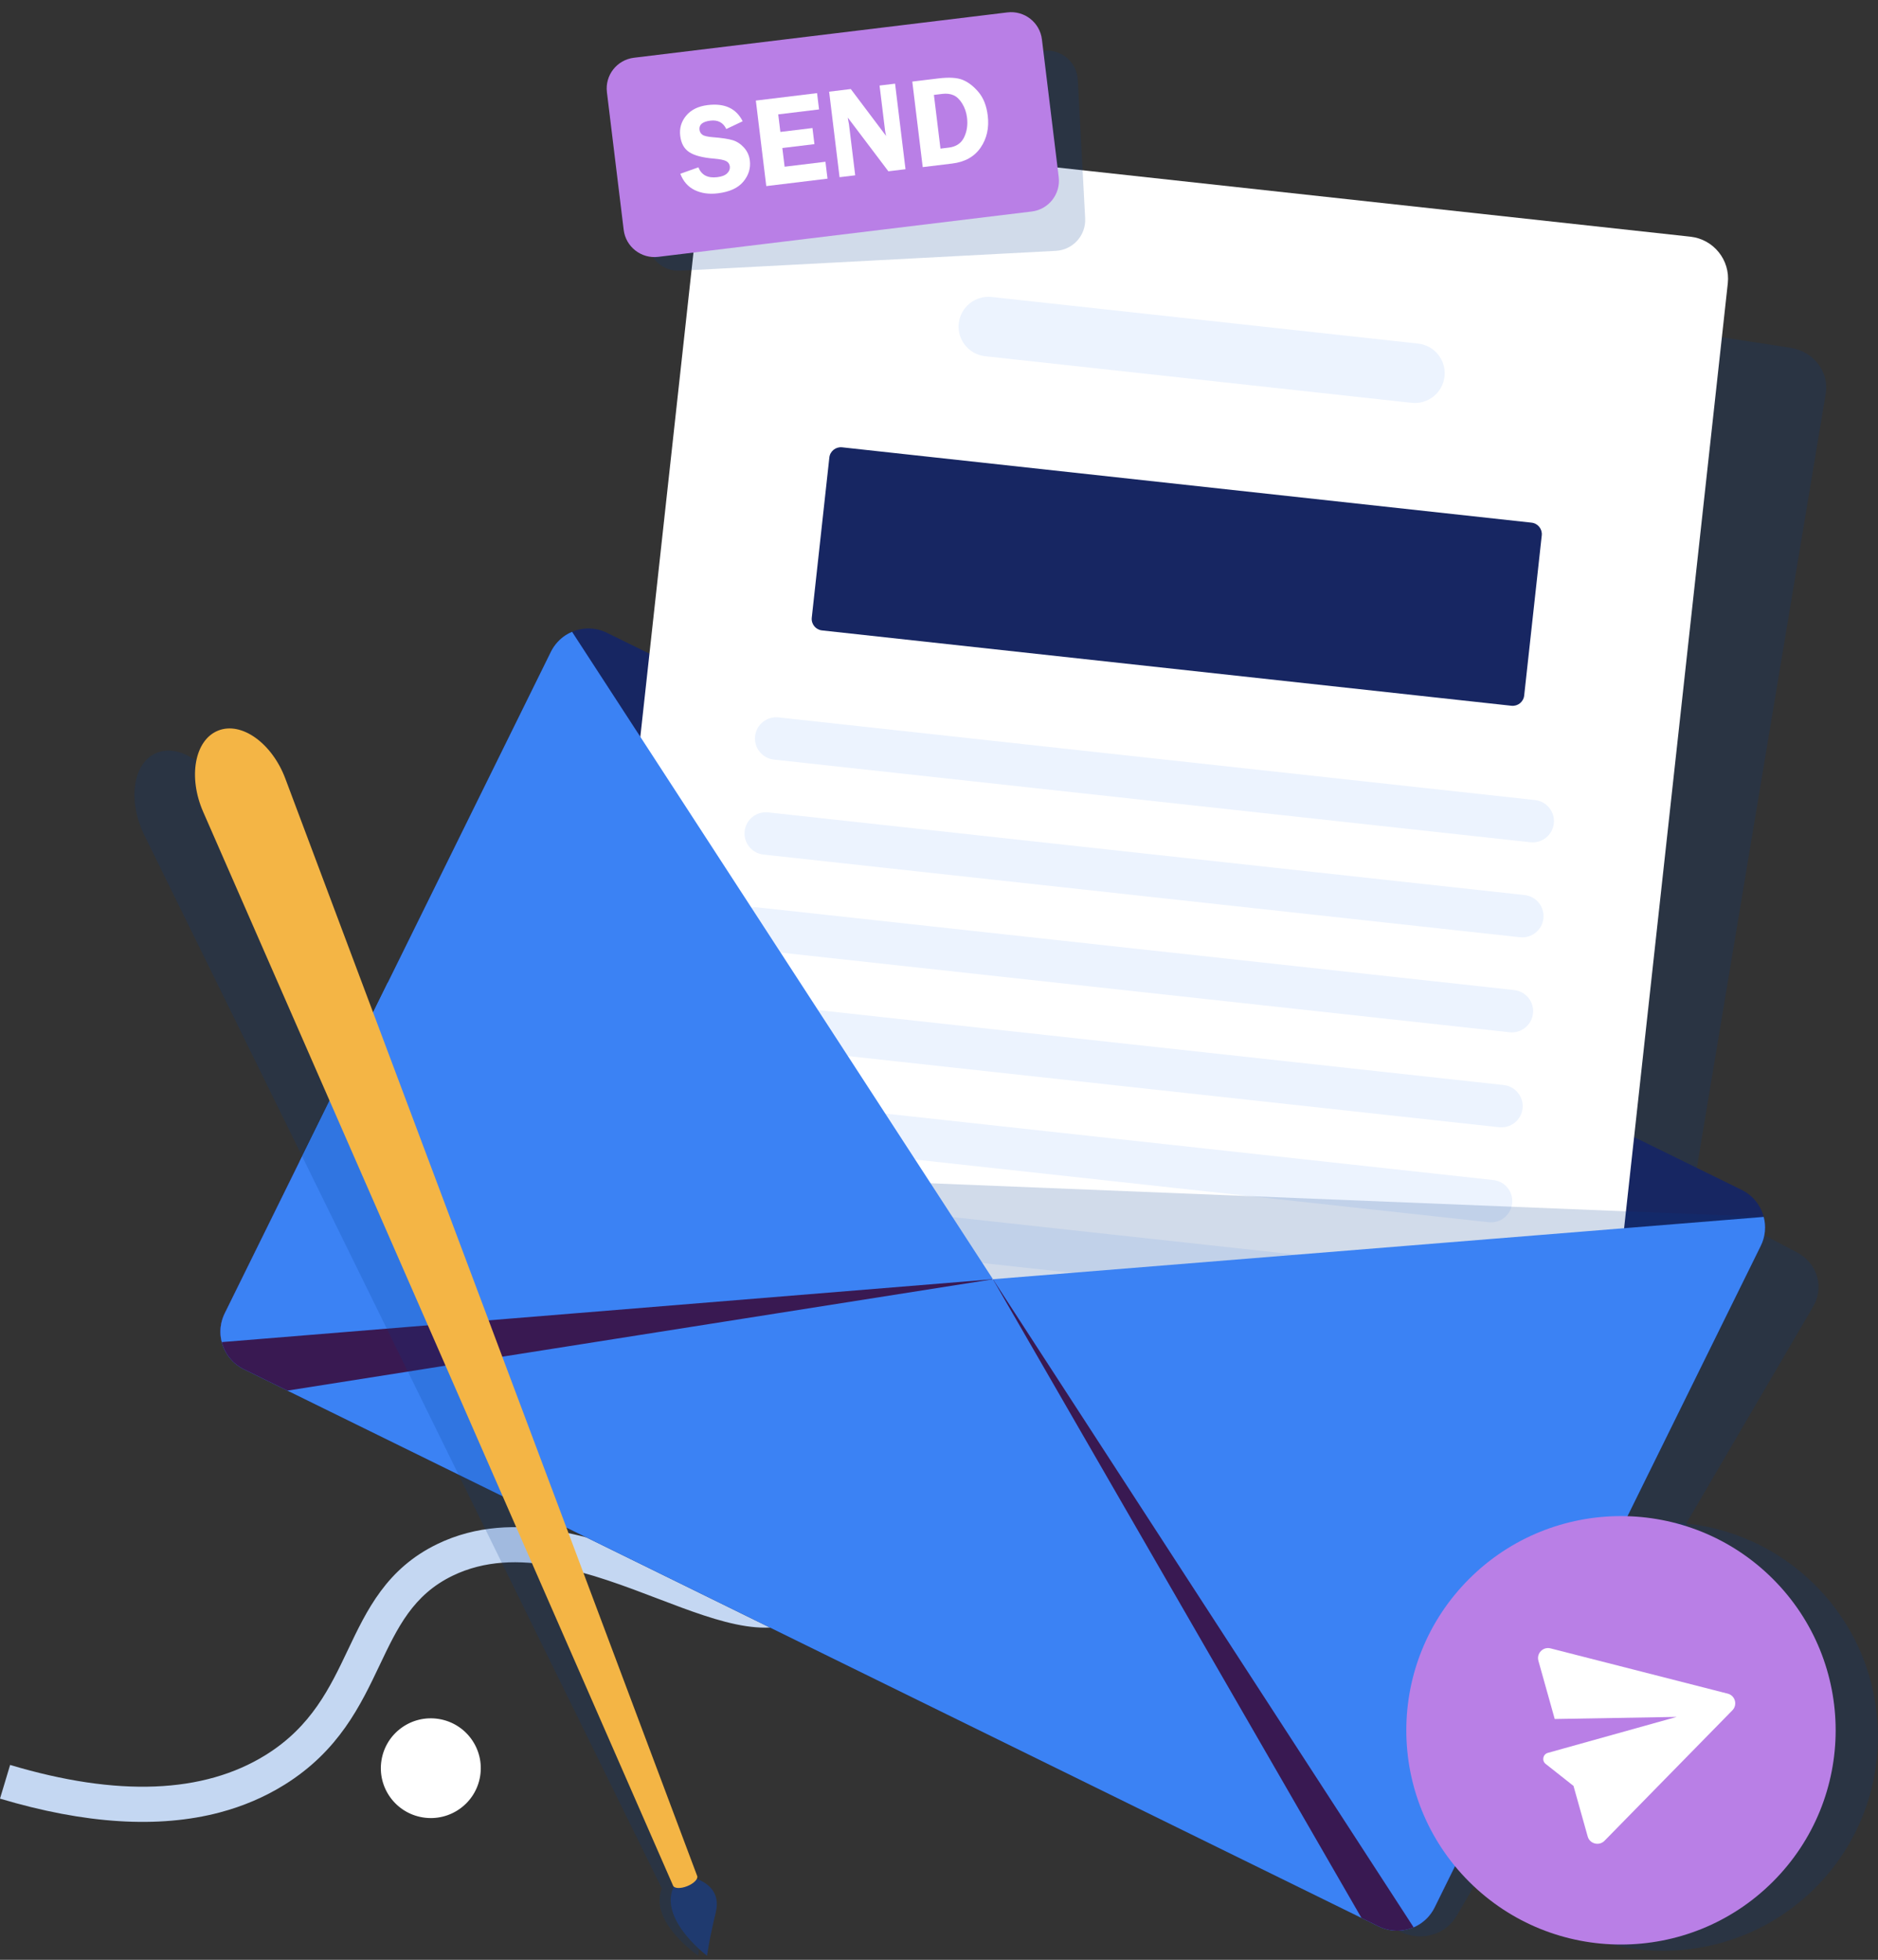 <svg width="116" height="121" viewBox="0 0 116 121" fill="none" xmlns="http://www.w3.org/2000/svg">
<rect x="0" y="0" width="116" height="121" fill="#333333" stroke="none"/>
<g clip-path="url(#clip0_309_8739)">
<path d="M13.575 111.901C9.797 112.9 5.251 112.617 0 111.048L0.625 108.968C7.261 110.95 12.576 110.741 16.423 108.346C19.243 106.59 20.38 104.197 21.481 101.882C22.657 99.406 23.875 96.847 27.013 95.33C31.809 93.012 37.163 95.051 41.461 96.691C44.724 97.936 47.542 99.011 48.796 97.795C49.95 96.675 49.435 94.156 48.936 91.718C48.374 88.966 47.793 86.121 49.704 84.674C51.714 83.151 54.407 84.626 57.814 86.493C60.018 87.701 62.515 89.07 65.271 89.911C72.7 92.177 81.66 90.321 91.902 84.396L92.994 86.274C82.206 92.516 72.665 94.437 64.634 91.988C61.664 91.082 59.061 89.656 56.766 88.397C54.267 87.027 51.901 85.736 51.02 86.404C50.2 87.025 50.661 89.288 51.069 91.285C51.656 94.153 52.32 97.405 50.314 99.352C48.062 101.535 44.479 100.167 40.683 98.72C36.572 97.152 31.916 95.373 27.962 97.284C25.513 98.468 24.555 100.481 23.447 102.813C22.27 105.289 20.936 108.096 17.575 110.189C16.356 110.947 15.022 111.518 13.575 111.901H13.575Z" fill="#C4D7F2"/>
<g style="mix-blend-mode:multiply" opacity="0.18">
<path d="M112.315 79.719C112.342 79.466 112.33 79.212 112.275 78.966C112.246 78.834 112.204 78.703 112.152 78.572C111.938 78.061 111.544 77.612 110.997 77.323L104.51 73.907L112.772 24.306C112.996 22.96 112.022 21.692 110.598 21.473L52.823 12.59C51.398 12.371 50.061 13.284 49.837 14.63L45.169 42.659L42.603 41.308C41.92 40.947 41.137 40.912 40.456 41.146C40.316 41.192 40.183 41.251 40.057 41.319C39.975 41.365 39.895 41.416 39.818 41.47C39.528 41.672 39.277 41.933 39.092 42.249L28.07 61.077L17.05 79.903C16.965 80.048 16.898 80.199 16.847 80.351C16.846 80.354 16.844 80.357 16.843 80.361C16.842 80.364 16.842 80.367 16.84 80.37C16.756 80.627 16.72 80.89 16.729 81.15C16.729 81.157 16.73 81.163 16.73 81.17C16.739 81.388 16.779 81.604 16.848 81.811C16.852 81.823 16.856 81.835 16.86 81.847C16.885 81.92 16.913 81.992 16.946 82.063C16.95 82.071 16.954 82.079 16.958 82.088C16.987 82.149 17.019 82.209 17.054 82.268C17.064 82.285 17.073 82.302 17.083 82.318C17.121 82.38 17.162 82.439 17.205 82.498C17.217 82.514 17.23 82.53 17.242 82.546C17.289 82.606 17.338 82.665 17.392 82.721C17.396 82.726 17.401 82.73 17.406 82.735C17.459 82.79 17.515 82.843 17.574 82.893C17.585 82.903 17.596 82.912 17.607 82.922C17.67 82.974 17.737 83.024 17.806 83.071C17.816 83.078 17.825 83.084 17.834 83.09C17.907 83.138 17.983 83.185 18.062 83.227L86.454 119.243C86.787 119.419 87.142 119.516 87.497 119.544C87.737 119.563 87.976 119.553 88.208 119.511C88.292 119.496 88.377 119.474 88.461 119.45C88.473 119.447 88.484 119.443 88.495 119.439C88.533 119.428 88.572 119.417 88.608 119.404C88.608 119.404 88.608 119.404 88.609 119.404C88.641 119.393 88.672 119.379 88.704 119.367C88.719 119.361 88.734 119.355 88.749 119.349C88.766 119.342 88.782 119.336 88.799 119.329C88.804 119.327 88.809 119.325 88.814 119.323C88.815 119.323 88.816 119.322 88.817 119.321C88.87 119.298 88.921 119.271 88.972 119.245C88.974 119.244 88.977 119.243 88.979 119.241C89.135 119.158 89.282 119.059 89.418 118.945C89.429 118.936 89.439 118.927 89.449 118.918C89.504 118.871 89.556 118.821 89.607 118.769C89.621 118.755 89.634 118.741 89.647 118.727C89.696 118.674 89.743 118.619 89.787 118.562C89.796 118.549 89.807 118.538 89.815 118.526C89.868 118.454 89.919 118.38 89.965 118.301L99.977 101.2L112.007 80.648C112.064 80.549 112.111 80.447 112.153 80.344C112.236 80.139 112.289 79.93 112.311 79.718L112.315 79.719Z" fill="#003889"/>
</g>
<path d="M35.334 39.009C35.196 39.065 35.066 39.133 34.944 39.212C34.564 39.461 34.241 39.809 34.027 40.242L18.498 71.728L13.883 81.084C13.668 81.515 13.588 81.973 13.622 82.416C13.636 82.567 13.662 82.716 13.699 82.864C13.878 83.567 14.356 84.192 15.061 84.536L17.752 85.856L80.986 116.889L84.098 118.416L85.157 118.936C85.727 119.216 86.351 119.268 86.921 119.127C87.054 119.095 87.188 119.049 87.316 118.994C87.863 118.761 88.332 118.338 88.617 117.761L97.767 99.212L108.761 76.919C109.044 76.343 109.092 75.71 108.942 75.132C108.907 74.994 108.858 74.858 108.799 74.723C108.56 74.196 108.145 73.743 107.584 73.467L37.485 39.068C36.785 38.723 36.001 38.727 35.334 39.009V39.009Z" fill="#172662"/>
<path d="M37.539 87.754L95.684 94.106C97.118 94.263 98.407 93.23 98.564 91.8L106.723 17.486C106.88 16.056 105.845 14.77 104.411 14.613L46.267 8.262C44.833 8.105 43.543 9.138 43.386 10.568L35.227 84.881C35.07 86.312 36.105 87.598 37.539 87.755V87.754Z" fill="white"/>
<path d="M60.853 21.993L87.19 24.87C88.203 24.981 89.113 24.252 89.225 23.242C89.335 22.233 88.605 21.324 87.592 21.213L61.255 18.336C60.242 18.226 59.332 18.955 59.221 19.965C59.11 20.975 59.84 21.883 60.853 21.994V21.993Z" fill="#ECF3FE"/>
<path d="M47.802 46.897L94.528 52.001C95.249 52.08 95.897 51.56 95.977 50.841C96.056 50.122 95.535 49.475 94.814 49.396L48.088 44.292C47.367 44.213 46.719 44.733 46.64 45.452C46.561 46.171 47.081 46.818 47.802 46.897Z" fill="#ECF3FE"/>
<path d="M47.159 52.762L93.884 57.866C94.605 57.944 95.254 57.425 95.333 56.706C95.412 55.987 94.891 55.34 94.17 55.261L47.445 50.157C46.724 50.078 46.075 50.597 45.996 51.317C45.917 52.036 46.438 52.683 47.159 52.762Z" fill="#ECF3FE"/>
<path d="M46.515 58.627L93.241 63.731C93.962 63.81 94.61 63.29 94.689 62.571C94.768 61.852 94.248 61.205 93.527 61.126L46.801 56.022C46.08 55.943 45.432 56.463 45.352 57.182C45.273 57.901 45.794 58.548 46.515 58.627Z" fill="#ECF3FE"/>
<path d="M45.871 64.492L92.596 69.596C93.317 69.674 93.966 69.155 94.045 68.436C94.124 67.717 93.603 67.07 92.882 66.991L46.157 61.887C45.436 61.808 44.787 62.328 44.708 63.047C44.629 63.766 45.15 64.413 45.871 64.492Z" fill="#ECF3FE"/>
<path d="M45.227 70.357L91.953 75.461C92.674 75.54 93.322 75.021 93.401 74.301C93.48 73.582 92.96 72.935 92.239 72.856L45.513 67.752C44.792 67.674 44.144 68.193 44.064 68.912C43.985 69.631 44.506 70.278 45.227 70.357Z" fill="#ECF3FE"/>
<path d="M44.583 76.222L91.308 81.326C92.029 81.405 92.678 80.886 92.757 80.167C92.836 79.447 92.316 78.801 91.594 78.722L44.869 73.618C44.148 73.539 43.499 74.058 43.42 74.777C43.341 75.496 43.862 76.143 44.583 76.222Z" fill="#ECF3FE"/>
<path d="M43.939 82.087L90.665 87.191C91.386 87.27 92.034 86.751 92.114 86.031C92.192 85.312 91.672 84.665 90.951 84.586L44.225 79.482C43.504 79.404 42.856 79.923 42.776 80.642C42.697 81.361 43.218 82.008 43.939 82.087Z" fill="#ECF3FE"/>
<path d="M50.772 38.922L93.359 43.574C93.75 43.616 94.102 43.335 94.145 42.944L95.231 33.053C95.274 32.663 94.992 32.312 94.6 32.269L52.013 27.617C51.622 27.575 51.27 27.856 51.227 28.246L50.141 38.138C50.099 38.528 50.381 38.879 50.772 38.922Z" fill="#172662"/>
<g style="mix-blend-mode:multiply" opacity="0.18">
<path d="M108.941 75.132L44.278 72.523L59.796 88.547L108.941 75.132Z" fill="#003889"/>
</g>
<path d="M23.953 60.665L13.881 81.085C13.669 81.514 13.588 81.973 13.622 82.416C13.691 83.296 14.21 84.12 15.059 84.536L85.155 118.936C85.726 119.216 86.349 119.267 86.918 119.126C87.631 118.949 88.264 118.471 88.615 117.762L98.687 97.342L23.953 60.665Z" fill="#3B82F4"/>
<path d="M61.331 78.981L84.097 118.416L85.156 118.936C85.726 119.216 86.35 119.268 86.92 119.127C87.053 119.095 87.187 119.049 87.315 118.994C87.862 118.761 88.331 118.338 88.616 117.761L97.766 99.212L61.331 78.981L61.331 78.981Z" fill="#391952"/>
<path d="M18.497 71.728L13.882 81.084C13.668 81.515 13.588 81.973 13.622 82.417C13.635 82.567 13.662 82.716 13.698 82.864C13.877 83.567 14.355 84.192 15.06 84.537L17.752 85.857L61.331 78.981L18.497 71.728Z" fill="#391952"/>
<path d="M34.026 40.243L13.882 81.085C13.67 81.514 13.589 81.973 13.623 82.416C13.635 82.567 13.661 82.716 13.699 82.862L61.332 78.98L35.336 39.009C35.197 39.066 35.068 39.133 34.945 39.212C34.564 39.459 34.241 39.809 34.026 40.242V40.243Z" fill="#3B82F4"/>
<path d="M61.332 78.98L87.316 118.994C87.862 118.76 88.332 118.338 88.615 117.761L108.76 76.92C109.045 76.343 109.092 75.711 108.941 75.133L61.331 78.98H61.332Z" fill="#3B82F4"/>
<g style="mix-blend-mode:multiply" opacity="0.18">
<path d="M112.113 116.566C117.291 111.401 117.291 103.026 112.113 97.861C106.935 92.696 98.539 92.696 93.361 97.861C88.183 103.026 88.183 111.401 93.361 116.566C98.539 121.731 106.935 121.731 112.113 116.566Z" fill="#003889"/>
</g>
<path d="M109.501 116.183C114.679 111.018 114.679 102.644 109.501 97.478C104.322 92.313 95.927 92.313 90.749 97.478C85.57 102.644 85.57 111.018 90.749 116.183C95.927 121.348 104.322 121.348 109.501 116.183Z" fill="#B97FE6"/>
<path d="M106.714 104.565L95.776 101.772C95.312 101.653 94.895 102.079 95.024 102.538L96.032 106.132L103.565 106.002L96.546 107.961L95.608 108.223C95.3 108.309 95.221 108.707 95.471 108.904L97.192 110.264L98.068 113.384C98.196 113.843 98.775 113.99 99.109 113.649L107.004 105.597C107.339 105.256 107.178 104.682 106.714 104.564V104.565Z" fill="white"/>
<g style="mix-blend-mode:multiply" opacity="0.18">
<path d="M42.288 116.036C42.319 115.97 42.328 115.908 42.306 115.856L13.893 49.285C12.981 47.149 11.036 45.861 9.609 46.513C8.182 47.164 7.888 49.474 8.912 51.559L40.846 116.523C40.856 116.544 40.871 116.562 40.89 116.578C40.023 118.627 43.133 120.752 43.133 120.752C43.133 120.752 43.187 119.927 43.554 118.035C43.803 116.749 42.896 116.234 42.288 116.036Z" fill="#003889"/>
</g>
<path d="M42.537 115.863C42.537 115.863 44.665 116.182 44.215 118.056C43.765 119.93 43.675 120.752 43.675 120.752C43.675 120.752 40.322 118.24 41.808 116.158L42.537 115.863H42.537Z" fill="#1F3A6F"/>
<path d="M13.467 45.11C12.012 45.698 11.616 47.992 12.548 50.12L41.577 116.426C41.655 116.603 42.048 116.613 42.453 116.45C42.857 116.287 43.133 116.006 43.064 115.825L17.623 48.068C16.807 45.894 14.921 44.522 13.467 45.11Z" fill="#F4B545"/>
<path d="M29.657 109.662C29.93 107.984 28.788 106.402 27.105 106.13C25.422 105.857 23.837 106.997 23.564 108.676C23.29 110.354 24.433 111.936 26.116 112.208C27.799 112.481 29.384 111.341 29.657 109.662Z" fill="white"/>
<g style="mix-blend-mode:multiply" opacity="0.18">
<path d="M67.028 13.479L66.574 4.928C66.517 3.874 65.616 3.065 64.56 3.121L41.354 4.348C40.298 4.404 39.487 5.303 39.543 6.357L39.998 14.908C40.054 15.961 40.955 16.77 42.011 16.714L65.217 15.487C66.273 15.431 67.084 14.532 67.028 13.479Z" fill="#003889"/>
</g>
<path d="M63.724 13.059L40.656 15.858C39.607 15.985 38.652 15.239 38.524 14.192L37.488 5.692C37.36 4.645 38.108 3.692 39.158 3.565L62.225 0.766C63.275 0.639 64.23 1.385 64.357 2.432L65.394 10.932C65.522 11.979 64.774 12.932 63.724 13.059H63.724Z" fill="#B97FE6"/>
<path d="M45.874 7.486L44.862 7.966C44.669 7.565 44.343 7.393 43.884 7.448C43.394 7.508 43.168 7.696 43.207 8.013C43.222 8.14 43.281 8.241 43.383 8.317C43.486 8.394 43.702 8.445 44.033 8.471C44.586 8.514 44.994 8.576 45.258 8.656C45.522 8.737 45.755 8.89 45.957 9.115C46.159 9.341 46.278 9.606 46.316 9.91C46.374 10.387 46.24 10.822 45.914 11.215C45.588 11.608 45.064 11.848 44.34 11.936C43.797 12.002 43.321 11.935 42.909 11.735C42.498 11.535 42.202 11.2 42.022 10.729L43.138 10.331C43.327 10.808 43.716 11.011 44.304 10.939C44.588 10.905 44.793 10.824 44.919 10.698C45.045 10.571 45.099 10.432 45.081 10.28C45.062 10.125 44.984 10.012 44.847 9.943C44.709 9.873 44.456 9.823 44.085 9.792C43.394 9.734 42.891 9.602 42.575 9.395C42.259 9.189 42.072 8.854 42.016 8.389C41.958 7.92 42.081 7.504 42.384 7.14C42.687 6.776 43.132 6.558 43.718 6.487C44.757 6.361 45.475 6.694 45.873 7.486H45.874Z" fill="white"/>
<path d="M50.592 6.756L48.07 7.062L48.202 8.145L50.184 7.905L50.306 8.899L48.323 9.139L48.464 10.293L50.986 9.987L51.113 11.031L47.331 11.49L46.687 6.209L50.468 5.75L50.591 6.756L50.592 6.756Z" fill="white"/>
<path d="M55.287 5.166L55.931 10.447L54.873 10.576L52.366 7.26C52.379 7.35 52.389 7.409 52.395 7.437C52.416 7.526 52.431 7.601 52.438 7.663L52.824 10.824L51.858 10.941L51.214 5.66L52.551 5.497L54.732 8.393C54.697 8.24 54.676 8.124 54.666 8.044L54.329 5.281L55.287 5.165V5.166Z" fill="white"/>
<path d="M56.35 5.036L57.966 4.841C58.625 4.761 59.127 4.792 59.472 4.935C59.817 5.077 60.142 5.33 60.446 5.692C60.749 6.054 60.938 6.536 61.011 7.137C61.103 7.893 60.956 8.551 60.571 9.113C60.186 9.674 59.601 10.002 58.815 10.097L56.994 10.318L56.35 5.036ZM57.686 5.86L58.091 9.176L58.602 9.114C59.053 9.059 59.368 8.85 59.546 8.487C59.724 8.124 59.786 7.715 59.731 7.261C59.691 6.941 59.593 6.653 59.435 6.396C59.277 6.139 59.098 5.967 58.898 5.88C58.699 5.793 58.469 5.765 58.209 5.796L57.686 5.86V5.86Z" fill="white"/>
</g>
<defs>
<clipPath id="clip0_309_8739">
<rect width="116" height="120" fill="white" transform="translate(0 0.752)"/>
</clipPath>
</defs>
</svg>
